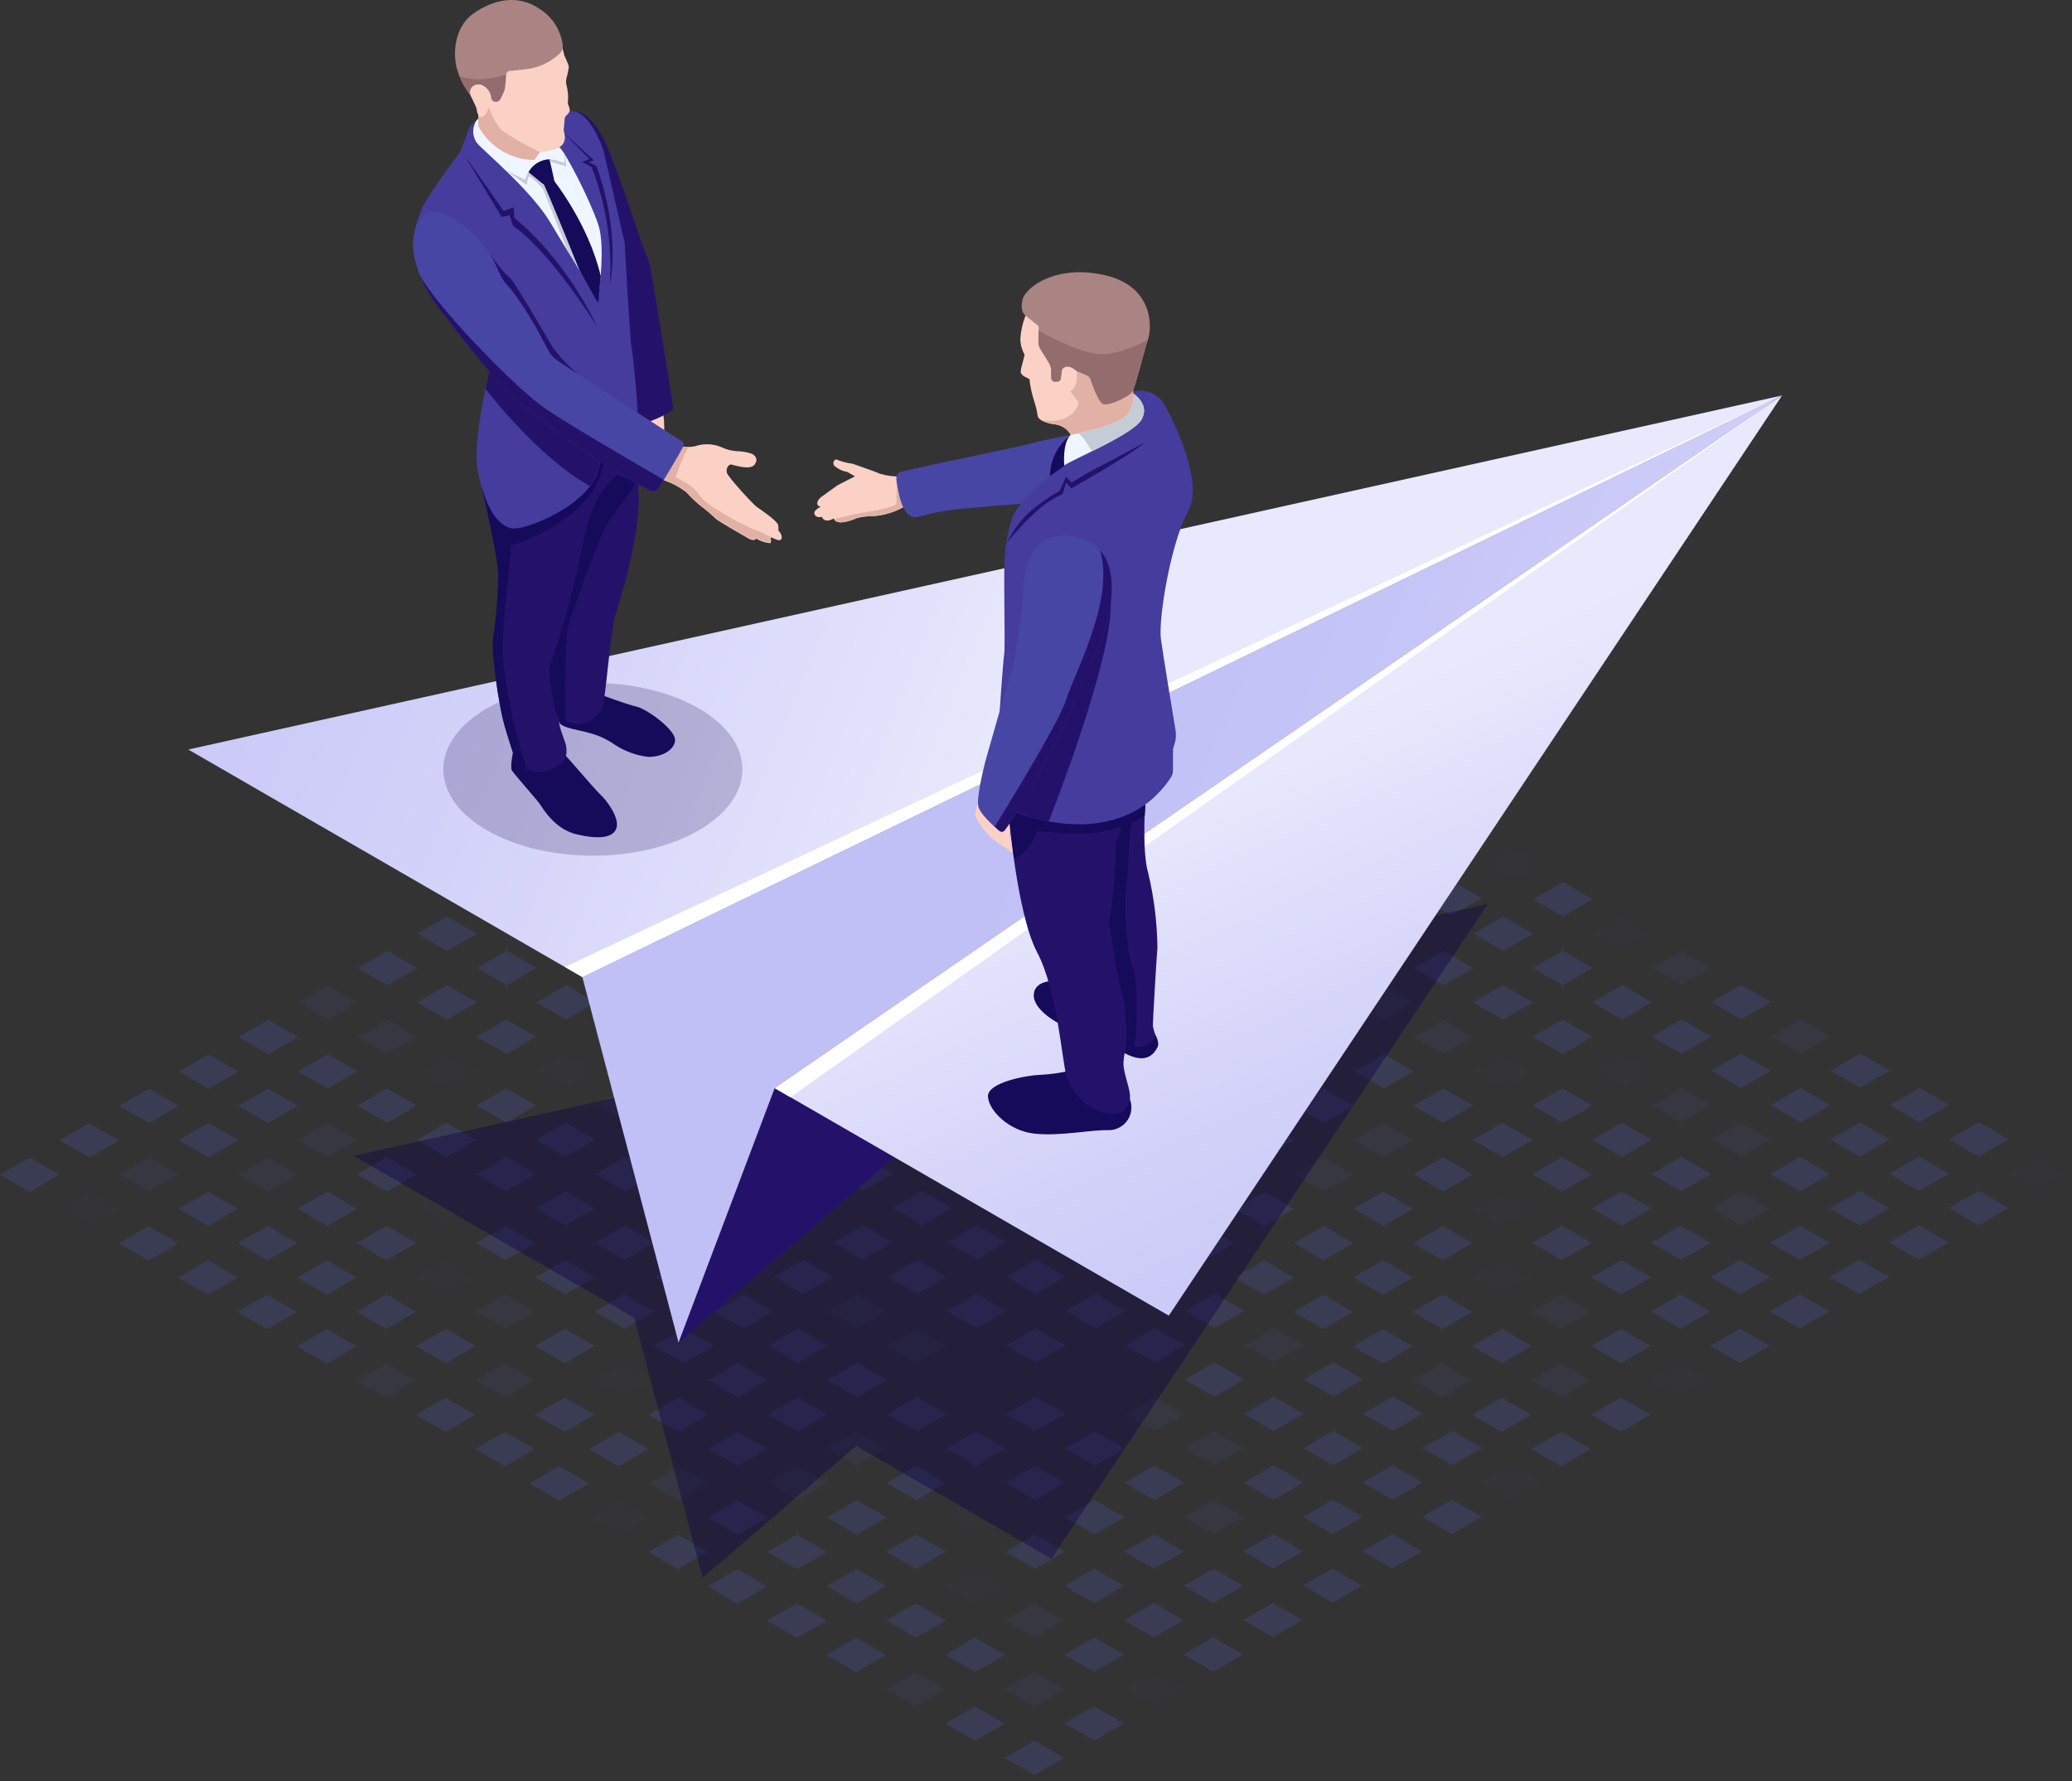 <?xml version="1.0" encoding="UTF-8"?>
<svg width="271px" height="233px" viewBox="0 0 271 233" version="1.1" xmlns="http://www.w3.org/2000/svg" xmlns:xlink="http://www.w3.org/1999/xlink">
    <rect x="0" y="0" width="271" height="233" fill="#333333" stroke="none"/>
    <title>Asset 2</title>
    <defs>
        <linearGradient x1="-37.745%" y1="35.227%" x2="54.966%" y2="48.908%" id="linearGradient-1">
            <stop stop-color="#C0BFF6" offset="0%"></stop>
            <stop stop-color="#C5C4F7" offset="29%"></stop>
            <stop stop-color="#D3D2F9" offset="64%"></stop>
            <stop stop-color="#E9E9FD" offset="100%"></stop>
        </linearGradient>
        <linearGradient x1="89.638%" y1="121.329%" x2="49.1%" y2="37.825%" id="linearGradient-2">
            <stop stop-color="#C0BFF6" offset="0%"></stop>
            <stop stop-color="#C5C4F7" offset="29%"></stop>
            <stop stop-color="#D3D2F9" offset="64%"></stop>
            <stop stop-color="#E9E9FD" offset="100%"></stop>
        </linearGradient>
        <linearGradient x1="30.323%" y1="42.027%" x2="122.315%" y2="72.985%" id="linearGradient-3">
            <stop stop-color="#C0BFF6" offset="0%"></stop>
            <stop stop-color="#C5C4F7" offset="29%"></stop>
            <stop stop-color="#D3D2F9" offset="64%"></stop>
            <stop stop-color="#E9E9FD" offset="100%"></stop>
        </linearGradient>
    </defs>
    <g id="Design" stroke="none" stroke-width="1" fill="none" fill-rule="evenodd">
        <g id="001-Home" transform="translate(-880, -4441)" fill-rule="nonzero">
            <g id="Asset-2" transform="translate(880, 4441)">
                <ellipse id="Oval" fill="#0B0244" opacity="0.2" cx="140.044" cy="138.418" rx="19.559" ry="11.294"></ellipse>
                <g id="Group" opacity="0.2" transform="translate(0, 74.857)" fill="#5761D7">
                    <polygon id="Path" points="66.299 45.009 62.415 42.761 66.299 40.519 70.183 42.761"></polygon>
                    <polygon id="Path" opacity="0.1" points="74.067 49.492 70.183 47.251 74.067 45.009 77.958 47.251"></polygon>
                    <polygon id="Path" opacity="0.4" points="81.842 53.982 77.958 51.733 81.842 49.492 85.726 51.733"></polygon>
                    <polygon id="Path" points="89.61 58.465 85.726 56.223 89.61 53.982 93.494 56.223"></polygon>
                    <polygon id="Path" opacity="0.4" points="97.378 62.955 93.494 60.706 97.378 58.465 101.262 60.706"></polygon>
                    <polygon id="Path" points="105.153 67.437 101.262 65.196 105.153 62.955 109.037 65.196"></polygon>
                    <polygon id="Path" points="112.921 71.927 109.037 69.679 112.921 67.437 116.805 69.679"></polygon>
                    <polygon id="Path" points="120.69 76.41 116.805 74.169 120.69 71.927 124.574 74.169"></polygon>
                    <polygon id="Path" opacity="0.1" points="128.465 80.9 124.574 78.652 128.465 76.41 132.349 78.652"></polygon>
                    <polygon id="Path" points="58.494 49.514 54.61 47.265 58.494 45.024 62.385 47.273"></polygon>
                    <polygon id="Path" points="66.269 53.997 62.385 51.755 66.269 49.514 70.153 51.755"></polygon>
                    <polygon id="Path" points="74.037 58.487 70.153 56.238 74.037 53.997 77.921 56.238"></polygon>
                    <polygon id="Path" points="81.805 62.969 77.921 60.728 81.805 58.487 85.697 60.728"></polygon>
                    <polygon id="Path" points="89.581 67.459 85.697 65.211 89.581 62.969 93.465 65.211"></polygon>
                    <polygon id="Path" points="97.349 71.942 93.465 69.701 97.349 67.459 101.233 69.701"></polygon>
                    <polygon id="Path" points="105.117 76.432 101.233 74.183 105.117 71.942 109.001 74.183"></polygon>
                    <polygon id="Path" points="112.892 80.915 109.001 78.673 112.892 76.432 116.776 78.673"></polygon>
                    <polygon id="Path" points="120.66 85.397 116.776 83.156 120.66 80.915 124.544 83.156"></polygon>
                    <polygon id="Path" points="50.697 54.019 46.813 51.77 50.697 49.529 54.581 51.77"></polygon>
                    <polygon id="Path" points="58.465 58.501 54.581 56.26 58.465 54.019 62.349 56.26"></polygon>
                    <polygon id="Path" points="66.233 62.991 62.349 60.743 66.233 58.501 70.124 60.743"></polygon>
                    <polygon id="Path" opacity="0.1" points="74.008 67.474 70.124 65.233 74.008 62.991 77.892 65.233"></polygon>
                    <polygon id="Path" opacity="0.4" points="81.776 71.964 77.892 69.715 81.776 67.474 85.66 69.715"></polygon>
                    <polygon id="Path" opacity="0.4" points="89.544 76.447 85.66 74.205 89.544 71.964 93.428 74.205"></polygon>
                    <polygon id="Path" points="97.32 80.929 93.428 78.688 97.32 76.447 101.204 78.688"></polygon>
                    <polygon id="Path" points="105.088 85.419 101.204 83.178 105.088 80.929 108.972 83.178"></polygon>
                    <polygon id="Path" points="112.856 89.909 108.972 87.661 112.856 85.419 116.74 87.661"></polygon>
                    <polygon id="Path" opacity="0.4" points="42.892 58.523 39.008 56.275 42.892 54.033 46.776 56.275"></polygon>
                    <polygon id="Path" opacity="0.4" points="50.66 63.006 46.776 60.765 50.66 58.523 54.552 60.765"></polygon>
                    <polygon id="Path" opacity="0.1" points="58.436 67.496 54.552 65.247 58.436 63.006 62.32 65.247"></polygon>
                    <polygon id="Path" points="66.204 71.979 62.32 69.737 66.204 67.496 70.088 69.737"></polygon>
                    <polygon id="Path" points="73.972 76.461 70.088 74.22 73.972 71.979 77.863 74.22"></polygon>
                    <polygon id="Path" points="81.747 80.951 77.863 78.71 81.747 76.461 85.631 78.71"></polygon>
                    <polygon id="Path" opacity="0.4" points="89.515 85.441 85.631 83.193 89.515 80.951 93.399 83.193"></polygon>
                    <polygon id="Path" points="97.283 89.924 93.399 87.683 97.283 85.441 101.167 87.683"></polygon>
                    <polygon id="Path" points="105.058 94.407 101.167 92.165 105.058 89.924 108.943 92.165"></polygon>
                    <polygon id="Path" points="35.095 63.028 31.204 60.779 35.095 58.538 38.979 60.779"></polygon>
                    <polygon id="Path" points="42.863 67.51 38.979 65.269 42.863 63.028 46.747 65.269"></polygon>
                    <polygon id="Path" points="50.631 72 46.747 69.752 50.631 67.51 54.515 69.752"></polygon>
                    <polygon id="Path" points="58.406 76.483 54.515 74.242 58.406 72 62.29 74.242"></polygon>
                    <polygon id="Path" points="66.174 80.973 62.29 78.725 66.174 76.483 70.058 78.725"></polygon>
                    <polygon id="Path" points="73.942 85.456 70.058 83.215 73.942 80.973 77.827 83.215"></polygon>
                    <polygon id="Path" points="81.711 89.939 77.827 87.697 81.711 85.456 85.602 87.697"></polygon>
                    <polygon id="Path" points="89.486 94.429 85.602 92.187 89.486 89.939 93.37 92.187"></polygon>
                    <polygon id="Path" points="97.254 98.911 93.37 96.67 97.254 94.429 101.138 96.67"></polygon>
                    <polygon id="Path" points="27.29 67.532 23.406 65.284 27.29 63.042 31.174 65.284"></polygon>
                    <polygon id="Path" points="35.058 72.015 31.174 69.774 35.058 67.532 38.942 69.774"></polygon>
                    <polygon id="Path" opacity="0.4" points="42.834 76.505 38.942 74.256 42.834 72.015 46.718 74.256"></polygon>
                    <polygon id="Path" points="50.602 80.988 46.718 78.746 50.602 76.505 54.486 78.746"></polygon>
                    <polygon id="Path" opacity="0.1" points="58.37 85.47 54.486 83.229 58.37 80.988 62.254 83.229"></polygon>
                    <polygon id="Path" points="66.138 89.96 62.254 87.719 66.138 85.47 70.029 87.719"></polygon>
                    <polygon id="Path" points="73.913 94.443 70.029 92.202 73.913 89.96 77.797 92.202"></polygon>
                    <polygon id="Path" points="81.681 98.933 77.797 96.692 81.681 94.443 85.565 96.692"></polygon>
                    <polygon id="Path" points="89.449 103.416 85.565 101.174 89.449 98.933 93.341 101.174"></polygon>
                    <polygon id="Path" points="19.486 72.03 15.602 69.788 19.486 67.547 23.377 69.788"></polygon>
                    <polygon id="Path" points="27.261 76.52 23.377 74.278 27.261 72.03 31.145 74.278"></polygon>
                    <polygon id="Path" opacity="0.4" points="35.029 81.002 31.145 78.761 35.029 76.52 38.913 78.761"></polygon>
                    <polygon id="Path" points="42.797 85.492 38.913 83.251 42.797 81.002 46.681 83.251"></polygon>
                    <polygon id="Path" points="50.573 89.975 46.681 87.734 50.573 85.492 54.457 87.734"></polygon>
                    <polygon id="Path" opacity="0.1" points="58.341 94.465 54.457 92.224 58.341 89.975 62.225 92.224"></polygon>
                    <polygon id="Path" opacity="0.4" points="66.109 98.948 62.225 96.706 66.109 94.465 69.993 96.706"></polygon>
                    <polygon id="Path" points="73.877 103.438 69.993 101.196 73.877 98.948 77.768 101.196"></polygon>
                    <polygon id="Path" opacity="0.1" points="81.652 107.92 77.768 105.679 81.652 103.438 85.536 105.679"></polygon>
                    <polygon id="Path" points="11.689 76.542 7.805 74.293 11.689 72.052 15.573 74.293"></polygon>
                    <polygon id="Path" opacity="0.4" points="19.457 81.024 15.573 78.783 19.457 76.542 23.341 78.783"></polygon>
                    <polygon id="Path" points="27.225 85.507 23.341 83.266 27.225 81.024 31.116 83.266"></polygon>
                    <polygon id="Path" points="35 89.997 31.116 87.756 35 85.507 38.884 87.756"></polygon>
                    <polygon id="Path" points="42.768 94.48 38.884 92.238 42.768 89.997 46.652 92.238"></polygon>
                    <polygon id="Path" points="50.536 98.97 46.652 96.728 50.536 94.48 54.42 96.728"></polygon>
                    <polygon id="Path" points="58.311 103.452 54.42 101.211 58.311 98.97 62.196 101.211"></polygon>
                    <polygon id="Path" opacity="0.4" points="66.08 107.942 62.196 105.701 66.08 103.452 69.964 105.701"></polygon>
                    <polygon id="Path" points="73.848 112.425 69.964 110.184 73.848 107.942 77.732 110.184"></polygon>
                    <polygon id="Path" points="3.884 81.039 0 78.798 3.884 76.556 7.768 78.798"></polygon>
                    <polygon id="Path" opacity="0.1" points="11.652 85.529 7.768 83.288 11.652 81.039 15.543 83.288"></polygon>
                    <polygon id="Path" points="19.427 90.012 15.543 87.77 19.427 85.529 23.311 87.77"></polygon>
                    <polygon id="Path" points="27.195 94.502 23.311 92.26 27.195 90.012 31.08 92.26"></polygon>
                    <polygon id="Path" points="34.964 98.984 31.08 96.743 34.964 94.502 38.855 96.743"></polygon>
                    <polygon id="Path" points="42.739 103.474 38.855 101.233 42.739 98.984 46.623 101.233"></polygon>
                    <polygon id="Path" opacity="0.4" points="50.507 107.957 46.623 105.716 50.507 103.474 54.391 105.716"></polygon>
                    <polygon id="Path" points="58.275 112.447 54.391 110.198 58.275 107.957 62.159 110.198"></polygon>
                    <polygon id="Path" points="66.05 116.93 62.159 114.688 66.05 112.447 69.934 114.688"></polygon>
                    <polygon id="Path" points="204.43 45.009 200.546 42.761 204.43 40.519 208.314 42.761"></polygon>
                    <polygon id="Path" opacity="0.1" points="212.205 49.492 208.314 47.251 212.205 45.009 216.089 47.251"></polygon>
                    <polygon id="Path" opacity="0.4" points="219.973 53.982 216.089 51.733 219.973 49.492 223.857 51.733"></polygon>
                    <polygon id="Path" points="227.741 58.465 223.857 56.223 227.741 53.982 231.625 56.223"></polygon>
                    <polygon id="Path" opacity="0.4" points="235.516 62.955 231.625 60.706 235.509 58.465 239.4 60.706"></polygon>
                    <polygon id="Path" points="243.285 67.437 239.4 65.196 243.285 62.955 247.169 65.196"></polygon>
                    <polygon id="Path" points="251.053 71.927 247.169 69.679 251.053 67.437 254.937 69.679"></polygon>
                    <polygon id="Path" points="258.821 76.41 254.937 74.169 258.821 71.927 262.712 74.169"></polygon>
                    <polygon id="Path" opacity="0.1" points="266.596 80.9 262.712 78.652 266.596 76.41 270.48 78.652"></polygon>
                    <polygon id="Path" points="196.632 49.514 192.748 47.265 196.632 45.024 200.516 47.273"></polygon>
                    <polygon id="Path" points="204.4 53.997 200.516 51.755 204.4 49.514 208.284 51.755"></polygon>
                    <polygon id="Path" points="212.169 58.487 208.284 56.238 212.169 53.997 216.06 56.238"></polygon>
                    <polygon id="Path" points="219.944 62.969 216.06 60.728 219.944 58.487 223.828 60.728"></polygon>
                    <polygon id="Path" points="227.712 67.459 223.828 65.211 227.712 62.969 231.596 65.211"></polygon>
                    <polygon id="Path" points="235.48 71.942 231.596 69.701 235.48 67.459 239.364 69.701"></polygon>
                    <polygon id="Path" points="243.255 76.432 239.364 74.183 243.255 71.942 247.139 74.183"></polygon>
                    <polygon id="Path" points="251.023 80.915 247.139 78.673 251.023 76.432 254.907 78.673"></polygon>
                    <polygon id="Path" points="258.791 85.397 254.907 83.156 258.791 80.915 262.675 83.156"></polygon>
                    <polygon id="Path" points="188.828 54.019 184.944 51.77 188.828 49.529 192.712 51.77"></polygon>
                    <polygon id="Path" points="196.596 58.501 192.712 56.26 196.596 54.019 200.487 56.26"></polygon>
                    <polygon id="Path" points="204.371 62.991 200.487 60.743 204.371 58.501 208.255 60.743"></polygon>
                    <polygon id="Path" opacity="0.1" points="212.139 67.474 208.255 65.233 212.139 62.991 216.023 65.233"></polygon>
                    <polygon id="Path" opacity="0.4" points="219.907 71.964 216.023 69.715 219.907 67.474 223.799 69.715"></polygon>
                    <polygon id="Path" opacity="0.4" points="227.683 76.447 223.799 74.205 227.683 71.964 231.567 74.205"></polygon>
                    <polygon id="Path" points="235.451 80.929 231.567 78.688 235.451 76.447 239.335 78.688"></polygon>
                    <polygon id="Path" points="243.219 85.419 239.335 83.178 243.219 80.929 247.103 83.178"></polygon>
                    <polygon id="Path" points="250.994 89.909 247.103 87.661 250.994 85.419 254.878 87.661"></polygon>
                    <polygon id="Path" opacity="0.4" points="181.031 58.523 177.139 56.275 181.031 54.033 184.915 56.275"></polygon>
                    <polygon id="Path" opacity="0.4" points="188.799 63.006 184.915 60.765 188.799 58.523 192.683 60.765"></polygon>
                    <polygon id="Path" opacity="0.1" points="196.567 67.496 192.683 65.247 196.567 63.006 200.451 65.247"></polygon>
                    <polygon id="Path" points="204.335 71.979 200.451 69.737 204.335 67.496 208.226 69.737"></polygon>
                    <polygon id="Path" points="212.11 76.461 208.226 74.22 212.11 71.979 215.994 74.22"></polygon>
                    <polygon id="Path" points="219.878 80.951 215.994 78.71 219.878 76.461 223.762 78.71"></polygon>
                    <polygon id="Path" opacity="0.4" points="227.646 85.441 223.762 83.193 227.646 80.951 231.53 83.193"></polygon>
                    <polygon id="Path" points="235.422 89.924 231.53 87.683 235.422 85.441 239.306 87.683"></polygon>
                    <polygon id="Path" points="243.19 94.407 239.306 92.165 243.19 89.924 247.074 92.165"></polygon>
                    <polygon id="Path" points="173.226 63.028 169.342 60.779 173.226 58.538 177.11 60.779"></polygon>
                    <polygon id="Path" points="180.994 67.51 177.11 65.269 180.994 63.028 184.878 65.269"></polygon>
                    <polygon id="Path" points="188.769 72 184.878 69.752 188.769 67.51 192.653 69.752"></polygon>
                    <polygon id="Path" points="196.538 76.483 192.653 74.242 196.538 72 200.422 74.242"></polygon>
                    <polygon id="Path" points="204.306 80.973 200.422 78.725 204.306 76.483 208.19 78.725"></polygon>
                    <polygon id="Path" points="212.074 85.456 208.19 83.215 212.074 80.973 215.965 83.215"></polygon>
                    <polygon id="Path" points="219.849 89.939 215.965 87.697 219.849 85.456 223.733 87.697"></polygon>
                    <polygon id="Path" points="227.617 94.429 223.733 92.187 227.617 89.939 231.501 92.187"></polygon>
                    <polygon id="Path" points="235.385 98.911 231.501 96.67 235.385 94.429 239.276 96.67"></polygon>
                    <polygon id="Path" points="165.422 67.532 161.537 65.284 165.422 63.042 169.306 65.284"></polygon>
                    <polygon id="Path" points="173.197 72.015 169.306 69.774 173.197 67.532 177.081 69.774"></polygon>
                    <polygon id="Path" opacity="0.4" points="180.965 76.505 177.081 74.256 180.965 72.015 184.849 74.256"></polygon>
                    <polygon id="Path" points="188.733 80.988 184.849 78.746 188.733 76.505 192.617 78.746"></polygon>
                    <polygon id="Path" opacity="0.1" points="196.501 85.47 192.617 83.229 196.501 80.988 200.392 83.229"></polygon>
                    <polygon id="Path" points="204.276 89.96 200.392 87.719 204.276 85.47 208.16 87.719"></polygon>
                    <polygon id="Path" points="212.044 94.443 208.16 92.202 212.044 89.96 215.928 92.202"></polygon>
                    <polygon id="Path" points="219.812 98.933 215.928 96.692 219.812 94.443 223.704 96.692"></polygon>
                    <polygon id="Path" points="227.588 103.416 223.704 101.174 227.588 98.933 231.472 101.174"></polygon>
                    <polygon id="Path" points="157.624 72.03 153.733 69.788 157.624 67.547 161.508 69.788"></polygon>
                    <polygon id="Path" points="165.392 76.52 161.508 74.278 165.392 72.03 169.276 74.278"></polygon>
                    <polygon id="Path" opacity="0.4" points="173.16 81.002 169.276 78.761 173.16 76.52 177.044 78.761"></polygon>
                    <polygon id="Path" points="180.936 85.492 177.044 83.251 180.936 81.002 184.82 83.251"></polygon>
                    <polygon id="Path" points="188.704 89.975 184.82 87.734 188.704 85.492 192.588 87.734"></polygon>
                    <polygon id="Path" opacity="0.1" points="196.472 94.465 192.588 92.224 196.472 89.975 200.356 92.224"></polygon>
                    <polygon id="Path" opacity="0.4" points="204.24 98.948 200.356 96.706 204.24 94.465 208.131 96.706"></polygon>
                    <polygon id="Path" points="212.015 103.438 208.131 101.196 212.015 98.948 215.899 101.196"></polygon>
                    <polygon id="Path" opacity="0.1" points="219.783 107.92 215.899 105.679 219.783 103.438 223.667 105.679"></polygon>
                    <polygon id="Path" points="149.82 76.542 145.936 74.293 149.82 72.052 153.704 74.293"></polygon>
                    <polygon id="Path" opacity="0.4" points="157.588 81.024 153.704 78.783 157.588 76.542 161.479 78.783"></polygon>
                    <polygon id="Path" points="165.363 85.507 161.479 83.266 165.363 81.024 169.247 83.266"></polygon>
                    <polygon id="Path" points="173.131 89.997 169.247 87.756 173.131 85.507 177.015 87.756"></polygon>
                    <polygon id="Path" points="180.899 94.48 177.015 92.238 180.899 89.997 184.783 92.238"></polygon>
                    <polygon id="Path" points="188.675 98.97 184.783 96.728 188.675 94.48 192.559 96.728"></polygon>
                    <polygon id="Path" points="196.443 103.452 192.559 101.211 196.443 98.97 200.327 101.211"></polygon>
                    <polygon id="Path" opacity="0.4" points="204.211 107.942 200.327 105.701 204.211 103.452 208.095 105.701"></polygon>
                    <polygon id="Path" points="211.986 112.425 208.095 110.184 211.986 107.942 215.87 110.184"></polygon>
                    <polygon id="Path" points="142.015 81.039 138.131 78.798 142.015 76.556 145.906 78.798"></polygon>
                    <polygon id="Path" opacity="0.1" points="149.79 85.529 145.906 83.288 149.79 81.039 153.675 83.288"></polygon>
                    <polygon id="Path" points="157.559 90.012 153.675 87.77 157.559 85.529 161.443 87.77"></polygon>
                    <polygon id="Path" points="165.327 94.502 161.443 92.26 165.327 90.012 169.218 92.26"></polygon>
                    <polygon id="Path" points="173.102 98.984 169.218 96.743 173.102 94.502 176.986 96.743"></polygon>
                    <polygon id="Path" points="180.87 103.474 176.986 101.233 180.87 98.984 184.754 101.233"></polygon>
                    <polygon id="Path" opacity="0.4" points="188.638 107.957 184.754 105.716 188.638 103.474 192.522 105.716"></polygon>
                    <polygon id="Path" points="196.413 112.447 192.522 110.198 196.413 107.957 200.297 110.198"></polygon>
                    <polygon id="Path" points="204.181 116.93 200.297 114.688 204.181 112.447 208.065 114.688"></polygon>
                    <polygon id="Path" points="135.532 4.483 131.648 2.241 135.532 1.03750593e-14 139.423 2.241"></polygon>
                    <polygon id="Path" opacity="0.1" points="143.307 8.973 139.423 6.731 143.307 4.483 147.191 6.731"></polygon>
                    <polygon id="Path" opacity="0.4" points="151.075 13.463 147.191 11.214 151.075 8.973 154.959 11.214"></polygon>
                    <polygon id="Path" points="158.843 17.945 154.959 15.704 158.843 13.463 162.735 15.704"></polygon>
                    <polygon id="Path" opacity="0.4" points="166.619 22.428 162.735 20.187 166.619 17.945 170.503 20.187"></polygon>
                    <polygon id="Path" points="174.387 26.918 170.503 24.677 174.387 22.428 178.271 24.677"></polygon>
                    <polygon id="Path" points="182.155 31.401 178.271 29.159 182.155 26.918 186.039 29.159"></polygon>
                    <polygon id="Path" points="189.93 35.891 186.039 33.649 189.923 31.401 193.814 33.649"></polygon>
                    <polygon id="Path" opacity="0.1" points="197.698 40.373 193.814 38.132 197.698 35.891 201.582 38.132"></polygon>
                    <polygon id="Path" points="127.735 8.995 123.851 6.746 127.735 4.505 131.619 6.746"></polygon>
                    <polygon id="Path" points="135.503 13.477 131.619 11.236 135.503 8.995 139.387 11.236"></polygon>
                    <polygon id="Path" points="143.271 17.96 139.387 15.719 143.271 13.477 147.162 15.719"></polygon>
                    <polygon id="Path" points="151.046 22.45 147.162 20.209 151.046 17.96 154.93 20.209"></polygon>
                    <polygon id="Path" points="158.814 26.933 154.93 24.691 158.814 22.45 162.698 24.691"></polygon>
                    <polygon id="Path" points="166.582 31.423 162.698 29.181 166.582 26.933 170.474 29.181"></polygon>
                    <polygon id="Path" points="174.358 35.905 170.474 33.664 174.358 31.423 178.242 33.664"></polygon>
                    <polygon id="Path" points="182.126 40.395 178.242 38.154 182.126 35.905 186.01 38.154"></polygon>
                    <polygon id="Path" points="189.894 44.878 186.01 42.637 189.894 40.395 193.778 42.637"></polygon>
                    <polygon id="Path" points="119.93 13.499 116.046 11.251 119.93 9.009 123.814 11.251"></polygon>
                    <polygon id="Path" points="127.698 17.982 123.814 15.741 127.698 13.499 131.59 15.741"></polygon>
                    <polygon id="Path" points="135.474 22.465 131.59 20.223 135.474 17.982 139.358 20.223"></polygon>
                    <polygon id="Path" opacity="0.1" points="143.242 26.955 139.358 24.713 143.242 22.465 147.126 24.713"></polygon>
                    <polygon id="Path" opacity="0.4" points="151.01 31.437 147.126 29.196 151.01 26.955 154.901 29.196"></polygon>
                    <polygon id="Path" opacity="0.4" points="158.785 35.927 154.901 33.686 158.785 31.437 162.669 33.686"></polygon>
                    <polygon id="Path" points="166.553 40.41 162.669 38.169 166.553 35.927 170.437 38.169"></polygon>
                    <polygon id="Path" points="174.321 44.9 170.437 42.659 174.321 40.41 178.205 42.659"></polygon>
                    <polygon id="Path" points="182.097 49.383 178.205 47.141 182.097 44.9 185.981 47.141"></polygon>
                    <polygon id="Path" opacity="0.4" points="112.133 17.996 108.242 15.755 112.133 13.514 116.017 15.755"></polygon>
                    <polygon id="Path" opacity="0.4" points="119.901 22.486 116.017 20.245 119.901 17.996 123.785 20.245"></polygon>
                    <polygon id="Path" opacity="0.1" points="127.669 26.969 123.785 24.728 127.669 22.486 131.553 24.728"></polygon>
                    <polygon id="Path" points="135.437 31.459 131.553 29.218 135.437 26.969 139.328 29.218"></polygon>
                    <polygon id="Path" points="143.212 35.942 139.328 33.7 143.212 31.459 147.096 33.7"></polygon>
                    <polygon id="Path" points="150.981 40.432 147.096 38.19 150.981 35.942 154.865 38.19"></polygon>
                    <polygon id="Path" opacity="0.4" points="158.749 44.915 154.865 42.673 158.749 40.432 162.64 42.673"></polygon>
                    <polygon id="Path" points="166.524 49.405 162.64 47.163 166.524 44.915 170.408 47.163"></polygon>
                    <polygon id="Path" points="174.292 53.887 170.408 51.646 174.292 49.405 178.176 51.646"></polygon>
                    <polygon id="Path" points="104.328 22.501 100.444 20.26 104.328 18.018 108.212 20.26"></polygon>
                    <polygon id="Path" points="112.096 26.991 108.212 24.75 112.096 22.501 115.98 24.75"></polygon>
                    <polygon id="Path" points="119.872 31.474 115.98 29.232 119.872 26.991 123.756 29.232"></polygon>
                    <polygon id="Path" points="127.64 35.964 123.756 33.722 127.64 31.474 131.524 33.722"></polygon>
                    <polygon id="Path" points="135.408 40.446 131.524 38.205 135.408 35.964 139.292 38.205"></polygon>
                    <polygon id="Path" points="143.183 44.936 139.292 42.688 143.183 40.446 147.067 42.688"></polygon>
                    <polygon id="Path" points="150.951 49.419 147.067 47.178 150.951 44.936 154.835 47.178"></polygon>
                    <polygon id="Path" points="158.719 53.909 154.835 51.66 158.719 49.419 162.603 51.66"></polygon>
                    <polygon id="Path" points="166.487 58.392 162.603 56.15 166.487 53.909 170.379 56.15"></polygon>
                    <polygon id="Path" points="96.524 27.006 92.64 24.764 96.524 22.523 100.408 24.764"></polygon>
                    <polygon id="Path" points="104.299 31.496 100.408 29.254 104.299 27.006 108.183 29.254"></polygon>
                    <polygon id="Path" opacity="0.4" points="112.067 35.978 108.183 33.737 112.067 31.496 115.951 33.737"></polygon>
                    <polygon id="Path" points="119.835 40.468 115.951 38.22 119.835 35.978 123.719 38.227"></polygon>
                    <polygon id="Path" opacity="0.1" points="127.611 44.951 123.719 42.71 127.611 40.468 131.495 42.71"></polygon>
                    <polygon id="Path" points="135.379 49.441 131.495 47.2 135.379 44.951 139.263 47.2"></polygon>
                    <polygon id="Path" points="143.147 53.924 139.263 51.682 143.147 49.441 147.031 51.682"></polygon>
                    <polygon id="Path" points="150.922 58.414 147.031 56.172 150.922 53.924 154.806 56.172"></polygon>
                    <polygon id="Path" points="158.69 62.896 154.806 60.655 158.69 58.414 162.574 60.655"></polygon>
                    <polygon id="Path" points="88.727 31.51 84.843 29.269 88.727 27.028 92.611 29.269"></polygon>
                    <polygon id="Path" points="96.495 36 92.611 33.759 96.495 31.51 100.379 33.759"></polygon>
                    <polygon id="Path" opacity="0.4" points="104.263 40.483 100.379 38.242 104.263 36 108.147 38.242"></polygon>
                    <polygon id="Path" points="112.038 44.973 108.147 42.732 112.038 40.483 115.922 42.732"></polygon>
                    <polygon id="Path" points="119.806 49.456 115.922 47.214 119.806 44.973 123.69 47.214"></polygon>
                    <polygon id="Path" opacity="0.1" points="127.574 53.946 123.69 51.704 127.574 49.456 131.458 51.704"></polygon>
                    <polygon id="Path" opacity="0.4" points="135.35 58.428 131.458 56.187 135.35 53.946 139.234 56.187"></polygon>
                    <polygon id="Path" points="143.118 62.918 139.234 60.67 143.118 58.428 147.002 60.67"></polygon>
                    <polygon id="Path" opacity="0.1" points="150.886 67.401 147.002 65.16 150.886 62.918 154.77 65.16"></polygon>
                    <polygon id="Path" points="80.922 36.015 77.038 33.773 80.922 31.532 84.806 33.773"></polygon>
                    <polygon id="Path" opacity="0.4" points="88.69 40.505 84.806 38.263 88.69 36.015 92.581 38.263"></polygon>
                    <polygon id="Path" points="96.465 44.988 92.581 42.746 96.465 40.505 100.349 42.746"></polygon>
                    <polygon id="Path" points="104.234 49.478 100.349 47.229 104.234 44.988 108.118 47.229"></polygon>
                    <polygon id="Path" points="112.002 53.96 108.118 51.719 112.002 49.478 115.893 51.719"></polygon>
                    <polygon id="Path" points="119.777 58.45 115.893 56.202 119.777 53.96 123.661 56.202"></polygon>
                    <polygon id="Path" points="127.545 62.933 123.661 60.692 127.545 58.45 131.429 60.692"></polygon>
                    <polygon id="Path" opacity="0.4" points="135.313 67.423 131.429 65.174 135.313 62.933 139.197 65.174"></polygon>
                    <polygon id="Path" points="143.088 71.906 139.197 69.664 143.088 67.423 146.972 69.664"></polygon>
                    <polygon id="Path" points="73.125 40.519 69.233 38.278 73.125 36.037 77.009 38.278"></polygon>
                    <polygon id="Path" opacity="0.1" points="80.893 45.009 77.009 42.761 80.893 40.519 84.777 42.761"></polygon>
                    <polygon id="Path" points="88.661 49.492 84.777 47.251 88.661 45.009 92.545 47.251"></polygon>
                    <polygon id="Path" points="96.429 53.982 92.545 51.733 96.429 49.492 100.32 51.733"></polygon>
                    <polygon id="Path" points="104.204 58.465 100.32 56.223 104.204 53.982 108.088 56.223"></polygon>
                    <polygon id="Path" points="111.972 62.955 108.088 60.706 111.972 58.465 115.856 60.706"></polygon>
                    <polygon id="Path" opacity="0.4" points="119.74 67.437 115.856 65.196 119.74 62.955 123.632 65.196"></polygon>
                    <polygon id="Path" points="127.516 71.927 123.632 69.679 127.516 67.437 131.4 69.679"></polygon>
                    <polygon id="Path" points="135.284 76.41 131.4 74.169 135.284 71.927 139.168 74.169"></polygon>
                    <polygon id="Path" points="135.532 85.383 131.648 83.141 135.532 80.9 139.423 83.141"></polygon>
                    <polygon id="Path" opacity="0.1" points="143.307 89.873 139.423 87.624 143.307 85.383 147.191 87.624"></polygon>
                    <polygon id="Path" opacity="0.4" points="151.075 94.356 147.191 92.114 151.075 89.873 154.959 92.114"></polygon>
                    <polygon id="Path" points="158.843 98.838 154.959 96.597 158.843 94.356 162.735 96.597"></polygon>
                    <polygon id="Path" opacity="0.4" points="166.619 103.328 162.735 101.087 166.619 98.838 170.503 101.087"></polygon>
                    <polygon id="Path" points="174.387 107.811 170.503 105.57 174.387 103.328 178.271 105.57"></polygon>
                    <polygon id="Path" points="182.155 112.301 178.271 110.06 182.155 107.811 186.039 110.06"></polygon>
                    <polygon id="Path" points="189.93 116.784 186.039 114.542 189.923 112.301 193.814 114.542"></polygon>
                    <polygon id="Path" opacity="0.1" points="197.698 121.274 193.814 119.032 197.698 116.784 201.582 119.032"></polygon>
                    <polygon id="Path" points="127.735 89.887 123.851 87.646 127.735 85.397 131.619 87.646"></polygon>
                    <polygon id="Path" points="135.503 94.37 131.619 92.129 135.503 89.887 139.387 92.129"></polygon>
                    <polygon id="Path" points="143.271 98.86 139.387 96.619 143.271 94.37 147.162 96.619"></polygon>
                    <polygon id="Path" points="151.046 103.343 147.162 101.101 151.046 98.86 154.93 101.101"></polygon>
                    <polygon id="Path" points="158.814 107.833 154.93 105.591 158.814 103.343 162.698 105.591"></polygon>
                    <polygon id="Path" points="166.582 112.315 162.698 110.074 166.582 107.833 170.474 110.074"></polygon>
                    <polygon id="Path" points="174.358 116.805 170.474 114.564 174.358 112.315 178.242 114.564"></polygon>
                    <polygon id="Path" points="182.126 121.288 178.242 119.047 182.126 116.805 186.01 119.047"></polygon>
                    <polygon id="Path" points="189.894 125.778 186.01 123.537 189.894 121.288 193.778 123.537"></polygon>
                    <polygon id="Path" points="119.93 94.392 116.046 92.151 119.93 89.909 123.814 92.151"></polygon>
                    <polygon id="Path" points="127.698 98.875 123.814 96.633 127.698 94.392 131.59 96.633"></polygon>
                    <polygon id="Path" points="135.474 103.365 131.59 101.123 135.474 98.875 139.358 101.123"></polygon>
                    <polygon id="Path" opacity="0.1" points="143.242 107.847 139.358 105.606 143.242 103.365 147.126 105.606"></polygon>
                    <polygon id="Path" opacity="0.4" points="151.01 112.337 147.126 110.096 151.01 107.847 154.901 110.096"></polygon>
                    <polygon id="Path" opacity="0.4" points="158.785 116.82 154.901 114.579 158.785 112.337 162.669 114.579"></polygon>
                    <polygon id="Path" points="166.553 121.31 162.669 119.069 166.553 116.82 170.437 119.069"></polygon>
                    <polygon id="Path" points="174.321 125.793 170.437 123.551 174.321 121.31 178.205 123.551"></polygon>
                    <polygon id="Path" points="182.097 130.283 178.205 128.034 182.097 125.793 185.981 128.034"></polygon>
                    <polygon id="Path" opacity="0.4" points="112.133 98.897 108.242 96.655 112.133 94.407 116.017 96.655"></polygon>
                    <polygon id="Path" opacity="0.4" points="119.901 103.379 116.017 101.138 119.901 98.897 123.785 101.138"></polygon>
                    <polygon id="Path" opacity="0.1" points="127.669 107.869 123.785 105.628 127.669 103.379 131.553 105.628"></polygon>
                    <polygon id="Path" points="135.437 112.352 131.553 110.111 135.437 107.869 139.328 110.111"></polygon>
                    <polygon id="Path" points="143.212 116.842 139.328 114.601 143.212 112.352 147.096 114.601"></polygon>
                    <polygon id="Path" points="150.981 121.325 147.096 119.083 150.981 116.842 154.865 119.083"></polygon>
                    <polygon id="Path" opacity="0.4" points="158.749 125.815 154.865 123.573 158.749 121.325 162.64 123.573"></polygon>
                    <polygon id="Path" points="166.524 130.297 162.64 128.056 166.524 125.815 170.408 128.056"></polygon>
                    <polygon id="Path" points="174.292 134.787 170.408 132.539 174.292 130.297 178.176 132.539"></polygon>
                    <polygon id="Path" points="104.328 103.401 100.444 101.16 104.328 98.911 108.212 101.16"></polygon>
                    <polygon id="Path" points="112.096 107.884 108.212 105.643 112.096 103.401 115.98 105.643"></polygon>
                    <polygon id="Path" points="119.872 112.374 115.98 110.133 119.872 107.884 123.756 110.133"></polygon>
                    <polygon id="Path" points="127.64 116.857 123.756 114.615 127.64 112.374 131.524 114.615"></polygon>
                    <polygon id="Path" points="135.408 121.347 131.524 119.105 135.408 116.857 139.292 119.105"></polygon>
                    <polygon id="Path" points="143.183 125.829 139.292 123.588 143.183 121.347 147.067 123.588"></polygon>
                    <polygon id="Path" points="150.951 130.319 147.067 128.071 150.951 125.829 154.835 128.071"></polygon>
                    <polygon id="Path" points="158.719 134.802 154.835 132.561 158.719 130.319 162.603 132.561"></polygon>
                    <polygon id="Path" points="166.487 139.292 162.603 137.043 166.487 134.802 170.379 137.043"></polygon>
                    <polygon id="Path" points="96.524 107.906 92.64 105.664 96.524 103.416 100.408 105.664"></polygon>
                    <polygon id="Path" points="104.299 112.388 100.408 110.147 104.299 107.906 108.183 110.147"></polygon>
                    <polygon id="Path" opacity="0.4" points="112.067 116.878 108.183 114.637 112.067 112.388 115.951 114.637"></polygon>
                    <polygon id="Path" points="119.835 121.361 115.951 119.12 119.835 116.878 123.719 119.12"></polygon>
                    <polygon id="Path" opacity="0.1" points="127.611 125.851 123.719 123.603 127.611 121.361 131.495 123.603"></polygon>
                    <polygon id="Path" points="135.379 130.334 131.495 128.093 135.379 125.851 139.263 128.093"></polygon>
                    <polygon id="Path" points="143.147 134.824 139.263 132.575 143.147 130.334 147.031 132.583"></polygon>
                    <polygon id="Path" points="150.922 139.307 147.031 137.065 150.922 134.824 154.806 137.065"></polygon>
                    <polygon id="Path" points="158.69 143.797 154.806 141.548 158.69 139.307 162.574 141.548"></polygon>
                    <polygon id="Path" points="88.727 112.41 84.843 110.169 88.727 107.92 92.611 110.169"></polygon>
                    <polygon id="Path" points="96.495 116.893 92.611 114.652 96.495 112.41 100.379 114.652"></polygon>
                    <polygon id="Path" opacity="0.4" points="104.263 121.383 100.379 119.134 104.263 116.893 108.147 119.134"></polygon>
                    <polygon id="Path" points="112.038 125.866 108.147 123.624 112.038 121.383 115.922 123.624"></polygon>
                    <polygon id="Path" points="119.806 130.356 115.922 128.107 119.806 125.866 123.69 128.107"></polygon>
                    <polygon id="Path" opacity="0.1" points="127.574 134.838 123.69 132.597 127.574 130.356 131.458 132.597"></polygon>
                    <polygon id="Path" opacity="0.4" points="135.35 139.328 131.458 137.08 135.35 134.838 139.234 137.08"></polygon>
                    <polygon id="Path" points="143.118 143.811 139.234 141.57 143.118 139.328 147.002 141.57"></polygon>
                    <polygon id="Path" opacity="0.1" points="150.886 148.301 147.002 146.052 150.886 143.811 154.77 146.052"></polygon>
                    <polygon id="Path" points="80.922 116.915 77.038 114.666 80.922 112.425 84.806 114.666"></polygon>
                    <polygon id="Path" opacity="0.4" points="88.69 121.398 84.806 119.156 88.69 116.915 92.581 119.156"></polygon>
                    <polygon id="Path" points="96.465 125.888 92.581 123.639 96.465 121.398 100.349 123.639"></polygon>
                    <polygon id="Path" points="104.234 130.37 100.349 128.129 104.234 125.888 108.118 128.129"></polygon>
                    <polygon id="Path" points="112.002 134.86 108.118 132.612 112.002 130.37 115.893 132.612"></polygon>
                    <polygon id="Path" points="119.777 139.343 115.893 137.102 119.777 134.86 123.661 137.102"></polygon>
                    <polygon id="Path" points="127.545 143.833 123.661 141.584 127.545 139.343 131.429 141.584"></polygon>
                    <polygon id="Path" opacity="0.4" points="135.313 148.316 131.429 146.074 135.313 143.833 139.197 146.074"></polygon>
                    <polygon id="Path" points="143.088 152.806 139.197 150.557 143.088 148.316 146.972 150.557"></polygon>
                    <polygon id="Path" points="73.125 121.42 69.233 119.171 73.125 116.93 77.009 119.171"></polygon>
                    <polygon id="Path" opacity="0.1" points="80.893 125.902 77.009 123.661 80.893 121.42 84.777 123.661"></polygon>
                    <polygon id="Path" points="88.661 130.392 84.777 128.144 88.661 125.902 92.545 128.144"></polygon>
                    <polygon id="Path" points="96.429 134.875 92.545 132.634 96.429 130.392 100.32 132.634"></polygon>
                    <polygon id="Path" points="104.204 139.365 100.32 137.116 104.204 134.875 108.088 137.116"></polygon>
                    <polygon id="Path" points="111.972 143.848 108.088 141.606 111.972 139.365 115.856 141.606"></polygon>
                    <polygon id="Path" opacity="0.4" points="119.74 148.338 115.856 146.089 119.74 143.848 123.632 146.089"></polygon>
                    <polygon id="Path" points="127.516 152.82 123.632 150.579 127.516 148.338 131.4 150.579"></polygon>
                    <polygon id="Path" points="135.284 157.31 131.4 155.062 135.284 152.82 139.168 155.062"></polygon>
                </g>
                <polygon id="Path" fill="#0B0244" opacity="0.4" points="194.595 118.224 46.258 151.18 82.944 172.36 91.888 206.367 111.98 189.122 137.518 203.87"></polygon>
                <polygon id="Path" fill="#24126A" points="88.749 175.601 233.078 51.728 101.32 142.324"></polygon>
                <polygon id="Path" fill="url(#linearGradient-1)" points="233.078 51.728 76.169 127.803 24.626 98.037"></polygon>
                <polygon id="Path" fill="url(#linearGradient-2)" points="233.078 51.728 101.32 142.324 152.871 172.082"></polygon>
                <polygon id="Path" fill="url(#linearGradient-3)" points="101.32 142.324 233.078 51.728 76.169 127.803 88.749 175.601"></polygon>
                <polygon id="Path" fill="#FFFFFF" points="73.877 126.474 233.078 51.728 76.169 127.803"></polygon>
                <polygon id="Path" fill="#FFFFFF" points="101.32 142.324 233.078 51.728 103.379 143.514"></polygon>
                <ellipse id="Oval" fill="#0B0244" opacity="0.2" cx="77.542" cy="100.629" rx="19.559" ry="11.294"></ellipse>
                <path d="M88.997,58.365 C89.63,58.499 90.284,58.499 90.917,58.365 C92.034,57.986 93.252,58.027 94.341,58.482 C94.984,58.79 95.681,58.971 96.392,59.015 C97.052,59.028 97.707,59.139 98.334,59.343 C98.656,59.548 99.276,59.942 98.7,60.759 C98.123,61.577 95.984,60.811 95.633,60.759 C95.283,60.708 94.903,61.314 95.078,61.869 C95.254,62.424 98.488,65.965 98.992,66.315 C99.495,66.666 101.686,68.126 101.78,68.703 C101.875,69.28 101.78,69.367 101.78,69.367 C101.78,69.367 102.416,69.944 102.197,70.477 C101.978,71.01 100.977,70.192 100.795,70.316 C100.795,70.316 100.955,70.908 100.715,71.046 C100.065,70.985 99.438,70.775 98.882,70.433 C98.882,70.433 98.714,70.893 97.904,70.433 C97.093,69.973 93.998,68.199 93.633,67.863 C92.973,67.234 92.276,66.647 91.545,66.104 C90.903,65.568 90.3,64.987 89.741,64.366 C88.798,63.659 87.745,63.111 86.624,62.745 C85.887,62.628 88.997,58.365 88.997,58.365 Z" id="Path" fill="#FCD1C5"></path>
                <path d="M91.464,64.753 C90.734,63.453 88.362,62.446 88.362,62.446 C88.8,61.068 89.364,59.734 90.048,58.46 L90.048,58.46 C89.696,58.451 89.345,58.419 88.997,58.365 C88.997,58.365 85.887,62.628 86.624,62.745 C87.728,63.083 88.771,63.596 89.712,64.264 C90.271,64.885 90.874,65.466 91.516,66.001 C92.247,66.545 92.944,67.132 93.604,67.761 C93.969,68.097 97.071,69.856 97.875,70.331 C98.678,70.805 98.853,70.331 98.853,70.331 C99.409,70.673 100.036,70.882 100.685,70.944 C100.926,70.835 100.766,70.214 100.766,70.214 C100.117,69.853 99.441,69.543 98.743,69.287 C97.714,68.987 92.18,66.06 91.464,64.753 Z" id="Path" fill="#E2B1A6"></path>
                <path d="M86.675,53.67 C86.85,54.633 86.914,55.613 86.865,56.591 C86.755,57.89 84.156,56.196 84.251,55.97 C84.346,55.744 85.485,53.78 85.485,53.78 L86.675,53.67 Z" id="Path" fill="#FCD1C5"></path>
                <path d="M75.33,14.56 C75.33,14.56 76.79,14.494 78.527,17.378 C80.265,20.262 83.193,30.089 84.748,33.893 C84.885,34.232 84.988,34.584 85.054,34.944 C85.558,37.915 87.931,51.904 88.04,53.583 C87.116,54.205 86.118,54.711 85.069,55.087 L82.499,54.24 L79.98,28.899 L75.928,15.509 L75.33,14.56 Z" id="Path" fill="#24126A"></path>
                <path d="M67.167,97.972 C67.167,97.972 66.678,100.315 66.948,100.768 C67.218,101.221 70.263,104.666 70.599,105.148 C70.935,105.63 72.497,108.434 75.381,109.12 C78.265,109.806 80.243,109.631 80.637,108.273 C81.032,106.915 79.33,104.666 78.542,103.944 C77.754,103.221 74.461,99.286 73.855,98.716 C73.442,98.361 72.935,98.133 72.395,98.059 L68.628,98.716 L67.167,97.972 Z" id="Path" fill="#160A5B"></path>
                <path d="M78.849,90.956 C78.849,90.956 81.769,92.073 83.229,92.416 C84.689,92.759 88.34,95.482 88.296,96.796 C88.252,98.11 86.485,99.081 84.689,98.986 C83.159,98.792 81.693,98.25 80.404,97.402 C79.472,96.753 78.442,96.26 77.352,95.942 C75.892,95.482 73.512,95.263 73.125,94.482 C72.848,93.71 72.698,92.899 72.679,92.08 L78.849,90.956 Z" id="Path" fill="#160A5B"></path>
                <path d="M72.329,90.488 C72.329,90.35 72.453,90.116 72.468,90.021 C72.536,88.805 72.536,87.587 72.468,86.371 L71.833,87.239 C71.833,87.239 72.278,90.16 73.147,94.679 C73.366,95.833 73.972,97.023 74.059,97.672 C74.322,99.614 73.169,99.994 73.169,99.994 C71.732,101.246 69.609,101.301 68.109,100.125 C67.379,99.563 67.145,98.665 66.145,95.38 C65.145,92.095 64.298,85.268 64.51,83.64 C64.901,80.913 65.13,78.166 65.196,75.412 C65.196,72.667 63.057,63.892 63.057,63.892 L71.818,62.198 L77.761,59.095 L82.309,59.781 C82.309,59.781 82.886,57.861 83.485,63.84 C84.083,69.82 80.418,80.632 80.418,80.632 C79.447,85.955 79.199,92.065 78.652,92.898 C78.104,93.73 75.921,95.679 73.913,94.161 C73.538,93.917 73.197,93.625 72.898,93.292 L72.329,90.488 Z" id="Path" fill="#24126A"></path>
                <path d="M71.84,87.254 C73.637,82.236 75.053,77.088 76.074,71.857 C77.41,64.41 79.725,63.366 80.696,62.03 C81.4,62.36 82.133,62.627 82.886,62.826 L83.134,62.826 C83.777,62.826 79.922,67.6 79.228,68.827 C78.535,70.053 74.556,80.618 74.278,82.071 C74.001,83.523 73.716,93.708 74.037,94.292 C74.359,94.876 72.942,93.854 72.942,93.854 C72.262,91.718 71.891,89.495 71.84,87.254 L71.84,87.254 Z" id="Path" fill="#160A5B"></path>
                <path d="M79.294,59.358 L77.761,59.124 L71.796,62.212 L63.035,63.906 C63.035,63.906 65.145,72.667 65.174,75.427 C65.108,78.181 64.879,80.928 64.488,83.655 C64.276,85.268 65.138,92.146 66.123,95.394 C66.554,96.811 66.853,97.789 67.102,98.483 C67.228,99.486 67.926,100.324 68.89,100.629 C68.89,100.629 65.466,90.021 65.766,83.837 C66.065,77.654 66.941,72.631 66.78,71.426 C66.78,71.426 76.724,68.367 78.593,61.935 C78.907,60.949 79.133,60.088 79.294,59.358 Z" id="Path" fill="#160A5B"></path>
                <path d="M62.057,15.933 C61.672,16.251 61.375,16.664 61.195,17.13 C61.042,17.743 60.166,19.897 60.166,19.897 C60.166,19.897 56.012,25.416 55.26,27.103 C54.827,28.056 54.494,29.052 54.267,30.074 L65.291,43.632 C65.291,43.632 61.436,56.905 62.517,61.774 C63.597,66.644 65.021,68.506 66.751,69.075 C68.481,69.645 77.746,65.79 78.389,60.935 C79.031,56.08 78.768,55.525 78.768,55.525 C78.768,55.525 83.09,56.678 83.361,55.576 C83.631,54.474 82.813,46.552 82.594,45.421 C82.375,44.289 81.703,31.79 81.703,31.79 C81.703,31.79 79.068,20.218 78.922,19.671 C78.776,19.123 77.133,14.772 75.03,14.56 C72.928,14.348 70.299,17.663 70.299,17.663 L62.057,15.933 Z" id="Path" fill="#453C9E"></path>
                <path d="M62.561,15.516 C62.308,15.708 62.13,15.982 62.057,16.29 C61.749,17.099 61.872,18.009 62.385,18.707 C63.152,19.671 69.496,24.876 72.059,29.227 C74.621,33.579 77.9,38.529 78.14,39.543 C78.14,39.543 79.309,32.586 78.25,29.381 C77.191,26.176 73.869,19.722 73.139,19.24 C72.409,18.758 68.073,18.349 68.073,18.349 L62.561,15.516 Z" id="Path" fill="#F0F6FF"></path>
                <path d="M69.117,22.518 C68.926,22.831 68.777,23.167 68.671,23.518 C68.671,23.518 66.824,22.591 66.058,22.233 L68.883,24.197 C68.938,23.792 69.041,23.395 69.19,23.014 C69.884,23.515 70.506,24.11 71.037,24.781 C71.263,25.329 74.242,32.812 74.242,32.812 L75.811,35.367 L76.213,34.747 L73.65,27.767 C73.65,27.767 72.19,25.577 72.19,25.519 C72.19,25.46 71.197,23.102 71.197,23.102 L69.117,22.518 Z" id="Path" fill="#C4CCD6"></path>
                <path d="M69.117,22.518 C69.672,21.51 70.718,20.869 71.869,20.831 C71.869,20.831 72.387,23.022 72.533,23.869 C72.533,23.869 71.365,24.372 70.891,23.963 C70.416,23.555 69.117,22.518 69.117,22.518 Z" id="Path" fill="#160A5B"></path>
                <path d="M72.278,23.401 C72.278,23.401 76.943,29.162 78.571,36.105 L78.235,39.689 L75.775,35.309 C75.775,35.309 71.738,25.263 70.818,23.423 C69.898,21.583 72.278,23.401 72.278,23.401 Z" id="Path" fill="#160A5B"></path>
                <path d="M64.524,46.494 C64.211,47.72 63.845,49.246 63.502,50.874 C63.502,50.874 70.409,59.898 77.155,63.57 C77.798,62.801 78.224,61.873 78.389,60.884 C78.619,59.352 78.763,57.81 78.819,56.262 L70.971,50.334 L64.524,46.494 Z" id="Path" fill="#24126A"></path>
                <path d="M64.057,33.243 C64.057,33.243 66.058,35.966 66.583,36.214 C67.109,36.462 71.438,44.033 72.314,45.464 C73.25,46.719 74.325,47.863 75.519,48.874 L73.329,49.086 L64.707,37.572 L64.057,33.243 Z" id="Path" fill="#24126A"></path>
                <path d="M65.276,35.645 C64.446,33.491 63.087,31.581 61.327,30.089 C59.341,28.424 56.735,26.803 55.355,28.264 C52.931,30.826 53.968,35.652 57.333,40.171 C60.699,44.69 66.094,51.247 67.386,52.342 C68.679,53.437 79.017,61.227 84.989,64.162 C85.438,64.376 85.976,64.207 86.222,63.775 C87.047,62.417 88.749,59.577 89.362,58.409 C89.486,58.173 89.414,57.881 89.194,57.73 C87.004,56.328 76.104,49.319 72.877,47.144 C72.381,46.802 71.977,46.343 71.701,45.807 C70.759,43.968 68.335,39.434 66.196,37.12 C65.812,36.694 65.515,36.198 65.32,35.659 L65.276,35.645 Z" id="Path" fill="#4846A5"></path>
                <path d="M73.293,16.962 L77.111,20.817 L76.125,21.16 L77.388,21.861 C79.279,26.753 80.093,31.994 79.776,37.229 C79.776,37.229 81.287,30.812 78.009,21.715 L76.994,21.196 L77.681,20.977 L73.293,16.962 Z" id="Path" fill="#24126A"></path>
                <path d="M62.48,14.859 C62.555,15.008 62.588,15.175 62.575,15.341 C62.547,15.728 62.547,16.116 62.575,16.502 C64.016,19.202 66.816,20.899 69.876,20.926 L70.606,19.882 C70.606,19.882 72.585,19.795 73.41,19.072 C74.235,18.349 73.723,17.093 73.723,17.093 L73.848,15.582 C73.861,15.401 73.942,15.232 74.074,15.108 C74.266,14.947 74.418,14.745 74.519,14.516 C74.525,14.263 74.468,14.012 74.351,13.786 C74.283,13.643 74.258,13.483 74.278,13.326 C74.349,12.591 74.285,11.848 74.089,11.136 C74.012,10.844 74.012,10.537 74.089,10.245 C74.219,9.765 74.324,9.277 74.402,8.785 C74.402,8.391 73.76,7.325 73.731,6.923 C73.58,6.302 73.377,5.694 73.125,5.106 C73.125,5.106 69.474,-1.64 63.634,1.28 C57.793,4.2 60.75,10.559 61.48,12.37 C61.48,12.37 62.21,13.83 62.312,14.151 C62.415,14.472 62.334,14.56 62.48,14.859 Z" id="Path" fill="#FCD1C5"></path>
                <path d="M73.592,5.843 C73.646,6.319 73.463,6.791 73.103,7.106 C71.986,8.116 70.598,8.778 69.109,9.011 C67.795,9.187 67.072,9.252 66.685,9.274 C66.419,9.289 66.207,9.504 66.196,9.771 C66.196,10.26 66.123,11.005 66.05,11.508 C66.021,11.708 65.962,11.903 65.875,12.085 L65.459,12.968 C65.358,13.185 65.135,13.318 64.897,13.304 L64.795,13.304 C64.531,13.28 64.32,13.077 64.284,12.815 L64.284,12.771 C64.207,12.085 63.79,11.484 63.174,11.172 C62.858,11.005 62.486,10.981 62.152,11.107 C61.881,11.204 61.663,11.409 61.55,11.674 C61.438,11.939 61.442,12.239 61.56,12.501 C60.757,11.479 60.152,10.315 59.779,9.07 C59.224,7.113 59.355,3.587 61.911,1.769 C64.466,-0.049 67.751,-0.815 70.599,1.178 C72.236,2.215 73.331,3.922 73.592,5.843 L73.592,5.843 Z" id="Path" fill="#AA8383"></path>
                <path d="M63.926,14.107 C63.802,13.954 63.926,15.305 62.575,15.341 C62.547,15.728 62.547,16.116 62.575,16.502 C64.016,19.202 66.816,20.899 69.876,20.926 L70.606,19.882 C70.606,19.882 66.123,17.692 65.328,16.714 C64.766,15.899 64.296,15.025 63.926,14.107 L63.926,14.107 Z" id="Path" fill="#E2B1A6"></path>
                <path d="M71.869,20.831 C72.538,20.903 73.193,21.065 73.818,21.313 C73.92,20.82 73.859,20.308 73.643,19.853 C73.643,19.853 74.037,20.167 74.037,21.759 L71.935,21.131 L71.869,20.831 Z" id="Path" fill="#C4CCD6"></path>
                <path d="M86.726,62.702 C86.726,62.702 75.41,56.175 71.548,53.605 C67.686,51.035 57.048,40.113 54.858,35.886 C55.488,37.414 56.313,38.854 57.311,40.171 C60.721,44.742 66.072,51.247 67.364,52.342 C68.657,53.437 78.995,61.227 84.974,64.162 C85.421,64.375 85.957,64.206 86.201,63.775 L86.763,62.84 L86.726,62.702 Z" id="Path" fill="#24126A"></path>
                <path d="M60.706,20.24 L65.875,27.585 L67.204,27.117 L67.277,28.519 C67.277,28.519 73.461,33.126 78.089,42.697 C78.089,42.697 71.964,32.841 67.094,29.556 L66.649,28.147 L65.612,28.388 L60.706,20.24 Z" id="Path" fill="#24126A"></path>
                <path d="M60.246,10.012 L60.086,9.961 C60.45,10.87 60.941,11.723 61.546,12.494 C61.427,12.232 61.423,11.932 61.536,11.667 C61.648,11.402 61.866,11.196 62.137,11.099 C62.472,10.974 62.844,10.998 63.159,11.165 C63.767,11.482 64.175,12.082 64.247,12.764 L64.247,12.808 C64.283,13.07 64.495,13.272 64.758,13.297 L64.86,13.297 C65.099,13.311 65.321,13.178 65.422,12.961 L65.839,12.078 C65.925,11.895 65.985,11.701 66.014,11.501 C66.087,10.997 66.131,10.253 66.16,9.763 C66.196,9.771 62.787,10.91 60.246,10.012 Z" id="Path" fill="#936D6D"></path>
                <path d="M128.041,104.586 C127.803,105.253 127.634,105.943 127.538,106.645 C127.867,107.371 128.295,108.049 128.808,108.66 C129.42,109.389 130.139,110.021 130.94,110.536 C131.4,110.78 131.827,111.082 132.21,111.434 C132.302,111.428 132.39,111.398 132.466,111.347 C132.559,110.765 132.448,110.169 132.152,109.66 C131.677,109.105 132.385,108.295 132.385,108.295 L131.159,105.083 L128.041,104.586 Z" id="Path" fill="#FCD1C5"></path>
                <path d="M139.832,140.075 C138.589,140.354 137.323,140.525 136.05,140.586 C134.189,140.652 129.122,141.609 129.217,143.426 C129.312,145.244 131.911,147.873 135.203,148.267 C138.496,148.661 142.753,147.756 144.899,147.822 C145.904,147.86 146.86,147.387 147.439,146.563 C148.017,145.74 148.138,144.68 147.761,143.748 C146.972,141.725 139.832,140.075 139.832,140.075 Z" id="Path" fill="#160A5B"></path>
                <path d="M151.054,135.235 C151.054,135.235 151.74,136.337 151.375,137.009 C151.01,137.681 150.053,139.353 147.075,137.739 C144.096,136.126 138.314,133.76 138.314,133.76 C138.314,133.76 135.006,132.03 135.218,130 C135.43,127.971 138.511,128.299 138.511,128.299 L151.054,135.235 Z" id="Path" fill="#160A5B"></path>
                <path d="M117.908,62.329 C116.953,62.356 115.999,62.232 115.082,61.964 C114.214,61.57 111.702,60.745 111.542,60.665 C110.789,60.568 110.052,60.372 109.351,60.081 C109.17,60.147 109.038,60.307 109.008,60.498 C108.978,60.689 109.053,60.881 109.205,61 C109.674,61.379 110.232,61.631 110.826,61.73 L111.819,62.307 C111.819,62.307 109.804,63.344 109.629,63.424 C109.454,63.505 107.76,64.782 107.585,64.884 C107.409,64.987 106.665,65.549 106.957,66.074 C106.957,66.074 106.957,66.191 107.358,66.272 C107.358,66.272 106.278,66.761 106.548,67.294 C106.818,67.827 107.497,67.593 107.497,67.593 C107.497,67.593 107.76,68.549 109.059,67.805 C109.059,67.805 109.213,68.987 112.104,67.754 C112.764,67.582 113.444,67.499 114.126,67.505 C115.699,67.412 117.222,66.925 118.558,66.089 C119.806,65.228 117.908,62.329 117.908,62.329 Z" id="Path" fill="#FCD1C5"></path>
                <path d="M114.133,67.52 C115.706,67.426 117.23,66.939 118.565,66.104 C119.405,65.512 118.813,64.008 118.339,63.088 C117.755,62.796 117.236,62.563 117.236,62.563 C117.236,62.563 117.324,65.432 117.236,65.863 C117.149,66.293 114.586,66.805 112.921,67.045 C111.625,67.266 110.343,67.561 109.081,67.929 C109.213,68.192 109.768,68.761 112.089,67.768 C112.757,67.595 113.444,67.512 114.133,67.52 L114.133,67.52 Z" id="Path" fill="#E2B1A6"></path>
                <path d="M140.664,56.766 C140.664,56.766 136.576,57.496 135.182,57.927 C133.787,58.358 122.12,60.672 117.828,61.723 C117.551,61.788 117.338,62.007 117.28,62.285 C117.223,62.525 117.223,62.775 117.28,63.015 C117.404,63.505 117.813,68.352 120.2,67.564 C121.677,67.159 123.179,66.859 124.698,66.666 C126.37,66.44 133.532,65.892 133.532,65.892 L145.651,58.956 L140.664,56.766 Z" id="Path" fill="#4846A5"></path>
                <path d="M131.889,106.127 C131.889,106.127 132.977,119.502 135.642,124.547 C138.306,129.591 138.927,138.929 139.474,140.696 C140.022,142.463 141.76,145.018 144.585,145.566 C147.41,146.113 147.9,144.266 147.783,143.149 C147.666,142.032 146.921,140.229 146.936,139.039 C146.988,138.257 147.113,137.483 147.308,136.724 C147.308,136.724 150.528,137.659 151.068,135.264 C150.948,134.917 150.855,134.56 150.791,134.198 C150.754,133.833 151.28,125.021 151.382,123.977 C151.346,120.694 150.945,117.425 150.185,114.231 C149.345,111.376 149.783,105.294 149.783,105.294 L140.482,103.936 L131.889,106.127 Z" id="Path" fill="#24126A"></path>
                <path d="M146.987,106.185 C146.907,107.517 146.564,108.819 145.979,110.018 C145.979,110.018 145.848,117.1 145.03,120.67 C145.03,120.67 146.074,127.825 146.783,130.073 C147.491,132.322 147.294,136.724 147.294,136.724 C147.584,136.817 147.887,136.868 148.192,136.878 C148.717,136.878 148.922,128.197 148.192,126.657 C147.462,125.116 146.943,118.282 147.294,116.194 C147.644,114.106 147.666,108.164 148.097,107.09 C148.353,106.507 148.152,105.823 147.622,105.47 L146.987,106.185 Z" id="Path" fill="#160A5B"></path>
                <path d="M140.044,56.905 C138.355,58.171 137.351,60.152 137.328,62.263 L139.387,61.862 C139.387,61.862 138.847,58.036 140.044,56.905 Z" id="Path" fill="#160A5B"></path>
                <path d="M140.175,109.04 C146.345,109.273 149.732,106.63 149.732,106.63 C149.769,105.791 149.805,105.236 149.805,105.236 L140.504,103.878 L131.925,106.127 C131.925,106.127 132.144,108.777 132.619,112.157 C134.13,112.332 135.685,108.711 135.685,108.711 L139.92,109.01 C139.92,109.01 133.955,108.806 140.175,109.04 Z" id="Path" fill="#160A5B"></path>
                <path d="M133.086,106.338 C133.086,106.338 146.425,111.807 153.134,101.702 C153.331,101.407 153.43,101.057 153.419,100.702 L153.419,98.322 C153.418,98.023 153.47,97.727 153.572,97.446 L153.572,97.446 C153.797,96.837 153.859,96.181 153.755,95.54 C153.309,92.868 152.112,85.575 151.835,83.545 C151.499,81.063 153.061,71.134 155.419,66.826 C157.778,62.519 152.251,52.809 152.251,52.809 C151.369,51.433 149.69,50.798 148.119,51.247 C148.119,51.247 150.71,53.123 149.228,55.036 C147.746,56.948 143.388,58.438 143.388,58.438 C143.388,58.438 135.357,62.431 132.502,67.389 C131.851,69.272 131.475,71.239 131.385,73.229 C131.254,76.537 131.495,84.436 131.341,85.524 C131.188,86.612 130.648,94.088 130.684,94.431 C130.721,94.774 133.086,106.338 133.086,106.338 Z" id="Path" fill="#453C9E"></path>
                <path d="M137.153,107.47 C137.153,107.47 145.498,86.517 145.286,78.807 C145.067,71.243 133.356,93.869 133.356,93.869 L133.094,106.338 C134.412,106.831 135.77,107.209 137.153,107.47 Z" id="Path" fill="#24126A"></path>
                <path d="M133.276,82.523 C133.594,80.797 133.781,79.05 133.838,77.296 C133.926,74.259 134.875,69.214 140.445,70.178 C148.287,71.528 144.702,82.348 143.804,84.224 C142.906,86.101 139.321,94.606 139.131,95.088 C138.942,95.57 133.371,106.039 131.4,108.572 C131.321,108.69 131.194,108.766 131.053,108.781 C130.913,108.797 130.772,108.75 130.67,108.653 C129.896,107.996 128.166,106.462 127.954,105.455 C127.676,104.192 128.866,99.614 128.866,99.614 C128.866,99.614 132.101,88.152 132.363,87.612 C132.597,87.225 132.758,85.327 133.276,82.523 Z" id="Path" fill="#4846A5"></path>
                <path d="M140.175,57.124 C139.801,56.282 139.032,55.682 138.124,55.525 C136.664,55.35 135.853,54.933 135.715,54.393 C135.624,53.717 135.465,53.052 135.24,52.407 C134.95,51.49 134.749,50.546 134.641,49.589 C134.641,49.538 133.546,49.188 133.502,48.699 C133.459,48.209 134.057,46.508 133.992,46.355 C133.647,45.728 133.462,45.026 133.451,44.311 C133.521,43.272 133.75,42.25 134.13,41.281 C134.59,40.273 137.781,34.141 145.812,37.485 C153.842,40.828 147.549,47.545 148.257,51.955 C148.257,51.955 148.987,52.889 147.608,54.437 C146.228,55.985 142.402,56.269 140.175,57.124 Z" id="Path" fill="#FCD1C5"></path>
                <path d="M147.6,54.437 C148.951,52.889 148.25,51.955 148.25,51.955 C148.165,51.304 148.184,50.643 148.308,49.998 L145.125,50.546 C145.125,50.546 140.511,46.304 140.803,48.538 C141.095,50.772 139.956,51.159 139.956,51.159 L140.905,52.393 C141.146,52.714 140.993,53.079 140.789,53.415 C139.409,55.678 136.175,54.941 136.167,54.941 C136.772,55.281 137.446,55.481 138.138,55.525 C139.041,55.686 139.804,56.285 140.175,57.124 C142.402,56.269 146.242,55.992 147.6,54.437 Z" id="Path" fill="#E2B1A6"></path>
                <path d="M133.824,38.923 C133.824,38.923 133.232,40.565 134.13,41.281 C135.028,41.996 135.853,42.668 135.853,42.668 L135.795,44.756 C135.79,45.057 135.871,45.354 136.028,45.61 L137.167,47.414 C137.381,47.763 137.492,48.165 137.489,48.574 L137.489,49.421 C137.479,49.669 137.659,49.884 137.905,49.918 L138.204,49.918 C138.332,49.936 138.463,49.902 138.565,49.822 C138.667,49.742 138.732,49.623 138.744,49.494 L138.898,48.312 C138.898,48.312 139.511,47.37 140.811,48.523 L141.986,49.034 C142.322,49.163 142.588,49.428 142.716,49.764 C143.03,50.677 143.709,52.48 144.227,52.787 C144.957,53.203 147.739,51.823 148.126,51.203 C148.513,50.582 149.528,46.377 150.156,44.369 C150.783,42.361 150.542,37.404 144.578,36.01 C138.613,34.615 134.678,37.134 133.824,38.923 Z" id="Path" fill="#AA8383"></path>
                <path d="M148.089,51.247 C148.469,50.619 149.491,46.421 150.119,44.413 C148.474,45.389 146.653,46.034 144.76,46.311 C141.745,46.72 135.839,43.223 135.839,43.223 L135.839,44.756 C135.834,45.057 135.915,45.354 136.072,45.61 L137.167,47.414 C137.381,47.763 137.492,48.165 137.489,48.574 L137.489,49.421 C137.479,49.669 137.659,49.884 137.905,49.918 L138.204,49.918 C138.332,49.936 138.463,49.902 138.565,49.822 C138.667,49.742 138.732,49.623 138.744,49.494 L138.898,48.312 C138.898,48.312 139.511,47.37 140.811,48.523 L142.512,49.253 C142.512,49.253 143.497,52.4 144.198,52.809 C144.899,53.218 147.702,51.867 148.089,51.247 Z" id="Path" fill="#936D6D"></path>
                <path d="M148.206,51.444 C148.206,51.444 150.491,52.904 149.294,54.904 C148.097,56.905 139.62,60.373 139.197,60.898 C139.197,60.898 138.92,57.876 140.051,56.875 C140.051,56.875 146.512,55.737 147.549,54.116 C148.586,52.495 148.206,51.444 148.206,51.444 Z" id="Path" fill="#F0F6FF"></path>
                <path d="M148.206,51.444 C148.206,51.444 148.571,52.502 147.549,54.116 C146.768,55.342 142.877,56.306 141.03,56.678 L141.03,56.678 C141.03,56.678 141.709,57.08 142.811,59.029 C145.425,57.744 148.593,56.109 149.294,54.904 C150.484,52.911 148.206,51.444 148.206,51.444 Z" id="Path" fill="#C4CCD6"></path>
                <path d="M143.862,71.937 C145.906,78.508 140.263,88.605 139.423,91.547 C138.584,94.489 130.1,108.12 130.1,108.12 C130.327,108.331 130.538,108.514 130.699,108.653 C130.802,108.75 130.942,108.797 131.083,108.781 C131.223,108.766 131.35,108.69 131.429,108.572 C133.4,106.061 138.978,95.54 139.161,95.088 C139.343,94.635 142.935,86.115 143.833,84.224 C144.556,82.72 146.98,75.427 143.862,71.937 Z" id="Path" fill="#24126A"></path>
                <path d="M149.623,57.919 C149.623,57.919 145.848,59.993 144.008,60.92 C142.168,61.847 140.146,63.11 140.146,63.11 L139.416,62.38 L138.584,64.205 C137.057,65.076 135.626,66.104 134.313,67.272 C133.273,68.349 132.407,69.58 131.743,70.922 C131.743,70.922 135.393,66.33 138.248,64.987 L138.978,64.614 L139.438,63.154 L140.117,63.884 C140.117,63.884 148.462,59.168 149.623,57.919 Z" id="Path" fill="#24126A"></path>
            </g>
        </g>
    </g>
</svg>